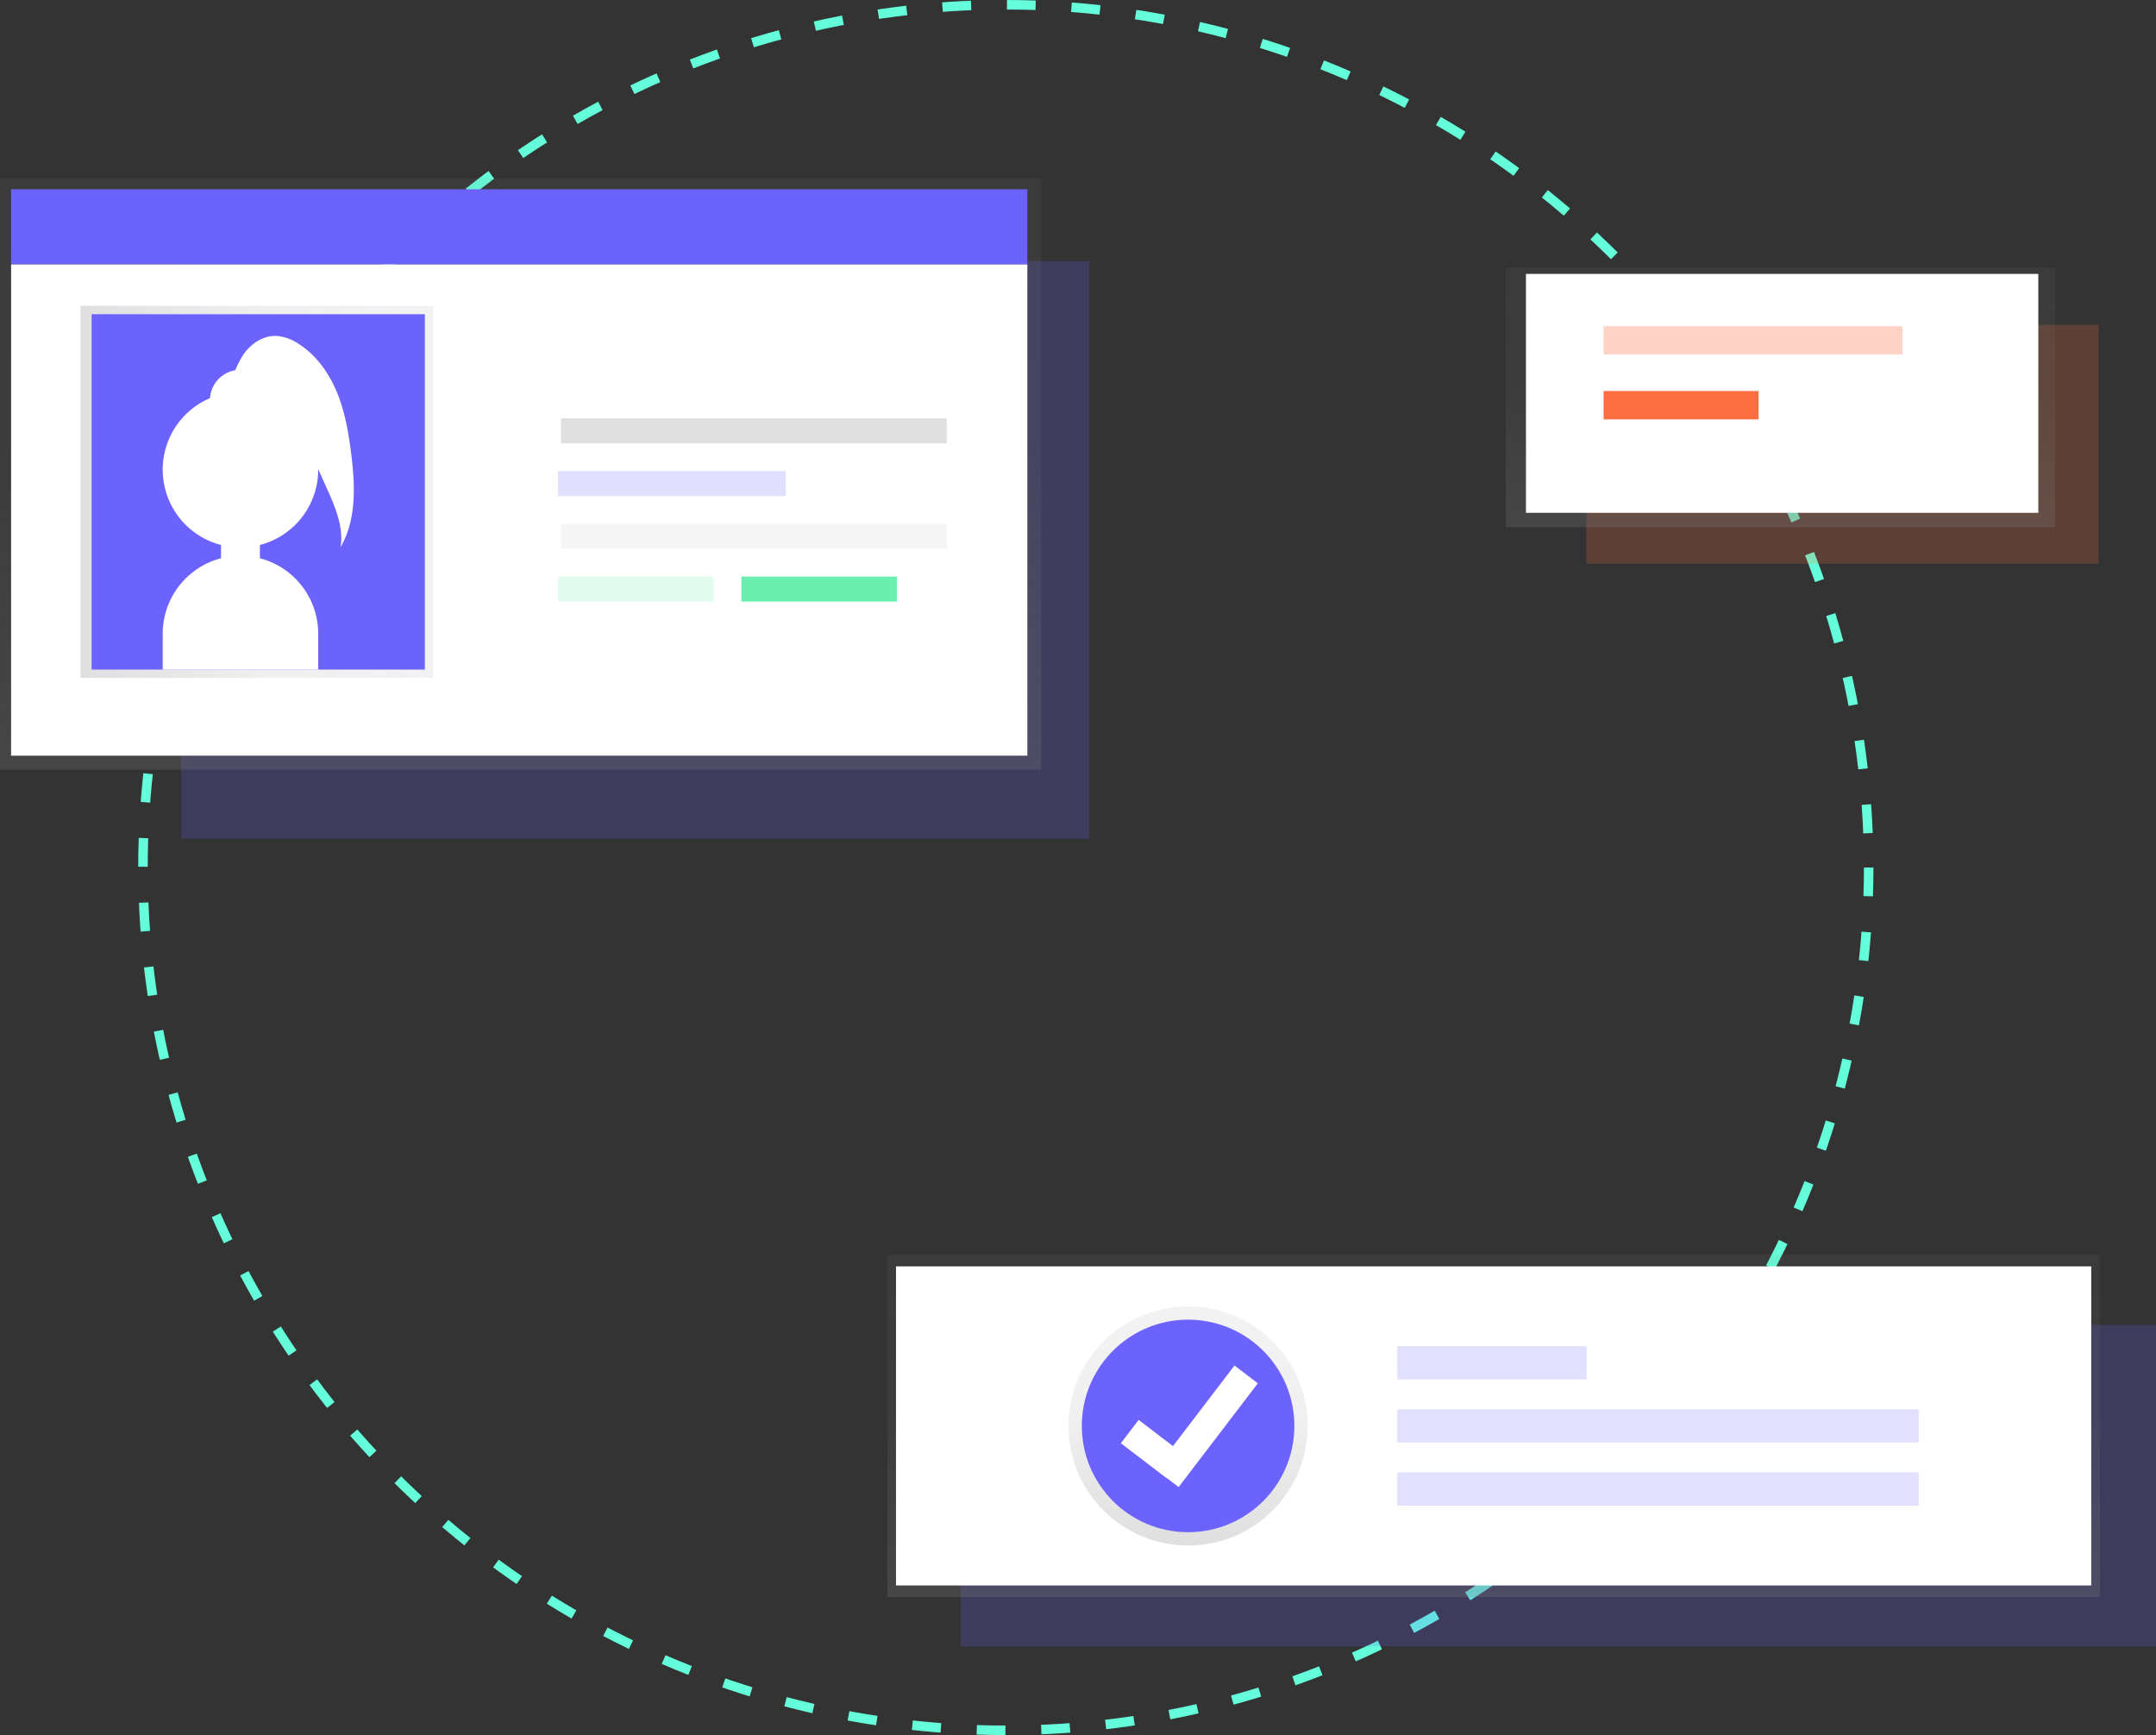 <svg xmlns="http://www.w3.org/2000/svg" xmlns:xlink="http://www.w3.org/1999/xlink" id="d0a49112-1639-4682-9529-9d2abcda4fd6" data-name="Layer 1" width="907.03" height="730" viewBox="0 0 907.03 730" class="injected-svg gridItem__media"><rect x="0" y="0" width="907.03" height="730" fill="#333333" stroke="none"/><defs><linearGradient id="266ddccd-2bf2-4e28-b2e5-5ae966d4800f-2377" x1="219.02" y1="323.78" x2="219.02" y2="74.96" gradientUnits="userSpaceOnUse"><stop offset="0" stop-color="gray" stop-opacity="0.25"></stop><stop offset="0.54" stop-color="gray" stop-opacity="0.12"></stop><stop offset="1" stop-color="gray" stop-opacity="0.1"></stop></linearGradient><linearGradient id="626d076d-6f89-411f-83f5-9b8674077322-2378" x1="33.88" y1="206.96" x2="182.23" y2="206.96" xlink:href="#266ddccd-2bf2-4e28-b2e5-5ae966d4800f-2377"></linearGradient><linearGradient id="e2ac2573-f441-4fda-b2ca-fa87ebeba1c3-2379" x1="749.04" y1="221.83" x2="749.04" y2="112.64" xlink:href="#266ddccd-2bf2-4e28-b2e5-5ae966d4800f-2377"></linearGradient><linearGradient id="bb3d1d29-a72a-47e9-9ad6-cff955e05eb4-2380" x1="628.36" y1="671.95" x2="628.36" y2="527.93" xlink:href="#266ddccd-2bf2-4e28-b2e5-5ae966d4800f-2377"></linearGradient><linearGradient id="69187472-cad7-4cbf-a29f-e953f1d019d9-2381" x1="499.83" y1="650.24" x2="499.83" y2="549.64" xlink:href="#266ddccd-2bf2-4e28-b2e5-5ae966d4800f-2377"></linearGradient></defs><title>setup</title><circle cx="423.15" cy="365" r="363" fill="none" stroke="#64ffda" stroke-miterlimit="10" stroke-width="4" stroke-dasharray="12.07 15.09"></circle><rect x="76.24" y="109.89" width="381.98" height="242.97" fill="#6c63ff" opacity="0.2"></rect><rect y="74.96" width="438.05" height="248.81" fill="url(#266ddccd-2bf2-4e28-b2e5-5ae966d4800f-2377)"></rect><rect x="4.67" y="111.18" width="427.54" height="206.76" fill="#fff"></rect><rect x="33.88" y="128.7" width="148.35" height="156.53" fill="url(#626d076d-6f89-411f-83f5-9b8674077322-2378)"></rect><rect x="38.55" y="132.2" width="140.18" height="149.52" fill="#6c63ff"></rect><path d="M294.27,276.24c-1.1-8.88-2.61-17.81-6-26.09s-8.86-15.94-16.46-20.66a18.81,18.81,0,0,0-9.1-3.15c-6-.21-11.45,3.8-14.52,8.91a41.57,41.57,0,0,0-2.71,5.51,12.83,12.83,0,0,0-10.65,11.75,32.72,32.72,0,0,0,4.63,61.78v5.58a32.84,32.84,0,0,0-24.53,31.67v15.19h65.42V351.54a32.84,32.84,0,0,0-24.53-31.67v-5.58a32.72,32.72,0,0,0,24.53-31.68c0-.08,0-.15,0-.23l3.68,8.19c3.5,7.8,7.09,16.18,5.73,24.62C296.46,303.71,295.9,289.46,294.27,276.24Z" transform="translate(-146.48 -85)" fill="#fff"></path><rect x="4.67" y="79.64" width="427.54" height="31.54" fill="#6c63ff"></rect><rect x="235.96" y="176.01" width="162.37" height="10.51" fill="#e0e0e0"></rect><rect x="235.96" y="220.4" width="162.37" height="10.51" fill="#f5f5f5"></rect><rect x="234.79" y="198.2" width="95.79" height="10.51" fill="#6c63ff" opacity="0.2"></rect><rect x="234.79" y="242.59" width="65.42" height="10.51" fill="#69f0ae" opacity="0.2"></rect><rect x="311.89" y="242.59" width="65.42" height="10.51" fill="#69f0ae"></rect><rect x="667.36" y="136.67" width="215.55" height="100.52" fill="#ff6e40" opacity="0.2"></rect><rect x="633.47" y="112.64" width="231.14" height="109.19" fill="url(#e2ac2573-f441-4fda-b2ca-fa87ebeba1c3-2379)"></rect><rect x="641.97" y="115.24" width="215.55" height="100.52" fill="#fff"></rect><rect x="674.63" y="137.22" width="125.74" height="11.93" fill="#ff6e40" opacity="0.3"></rect><rect x="674.63" y="164.52" width="65.21" height="11.93" fill="#ff6e40"></rect><rect x="404.2" y="557.44" width="502.83" height="135.25" fill="#6c63ff" opacity="0.2"></rect><rect x="373.29" y="527.93" width="510.15" height="144.01" fill="url(#bb3d1d29-a72a-47e9-9ad6-cff955e05eb4-2380)"></rect><rect x="376.95" y="532.81" width="502.83" height="134.25" fill="#fff"></rect><circle cx="499.83" cy="599.94" r="50.3" fill="url(#69187472-cad7-4cbf-a29f-e953f1d019d9-2381)"></circle><circle cx="499.83" cy="599.94" r="44.71" fill="#6c63ff"></circle><g opacity="0.2"><rect x="587.85" y="566.41" width="79.64" height="13.97" fill="#6c63ff"></rect><rect x="587.85" y="592.95" width="219.35" height="13.97" fill="#6c63ff"></rect><rect x="587.85" y="619.5" width="219.35" height="13.97" fill="#6c63ff"></rect></g><polygon points="529.17 582.01 519.35 574.52 493.47 608.43 479.03 597.41 471.54 607.22 490.9 622 490.95 621.93 495.85 625.67 529.17 582.01" fill="#fff"></polygon></svg>